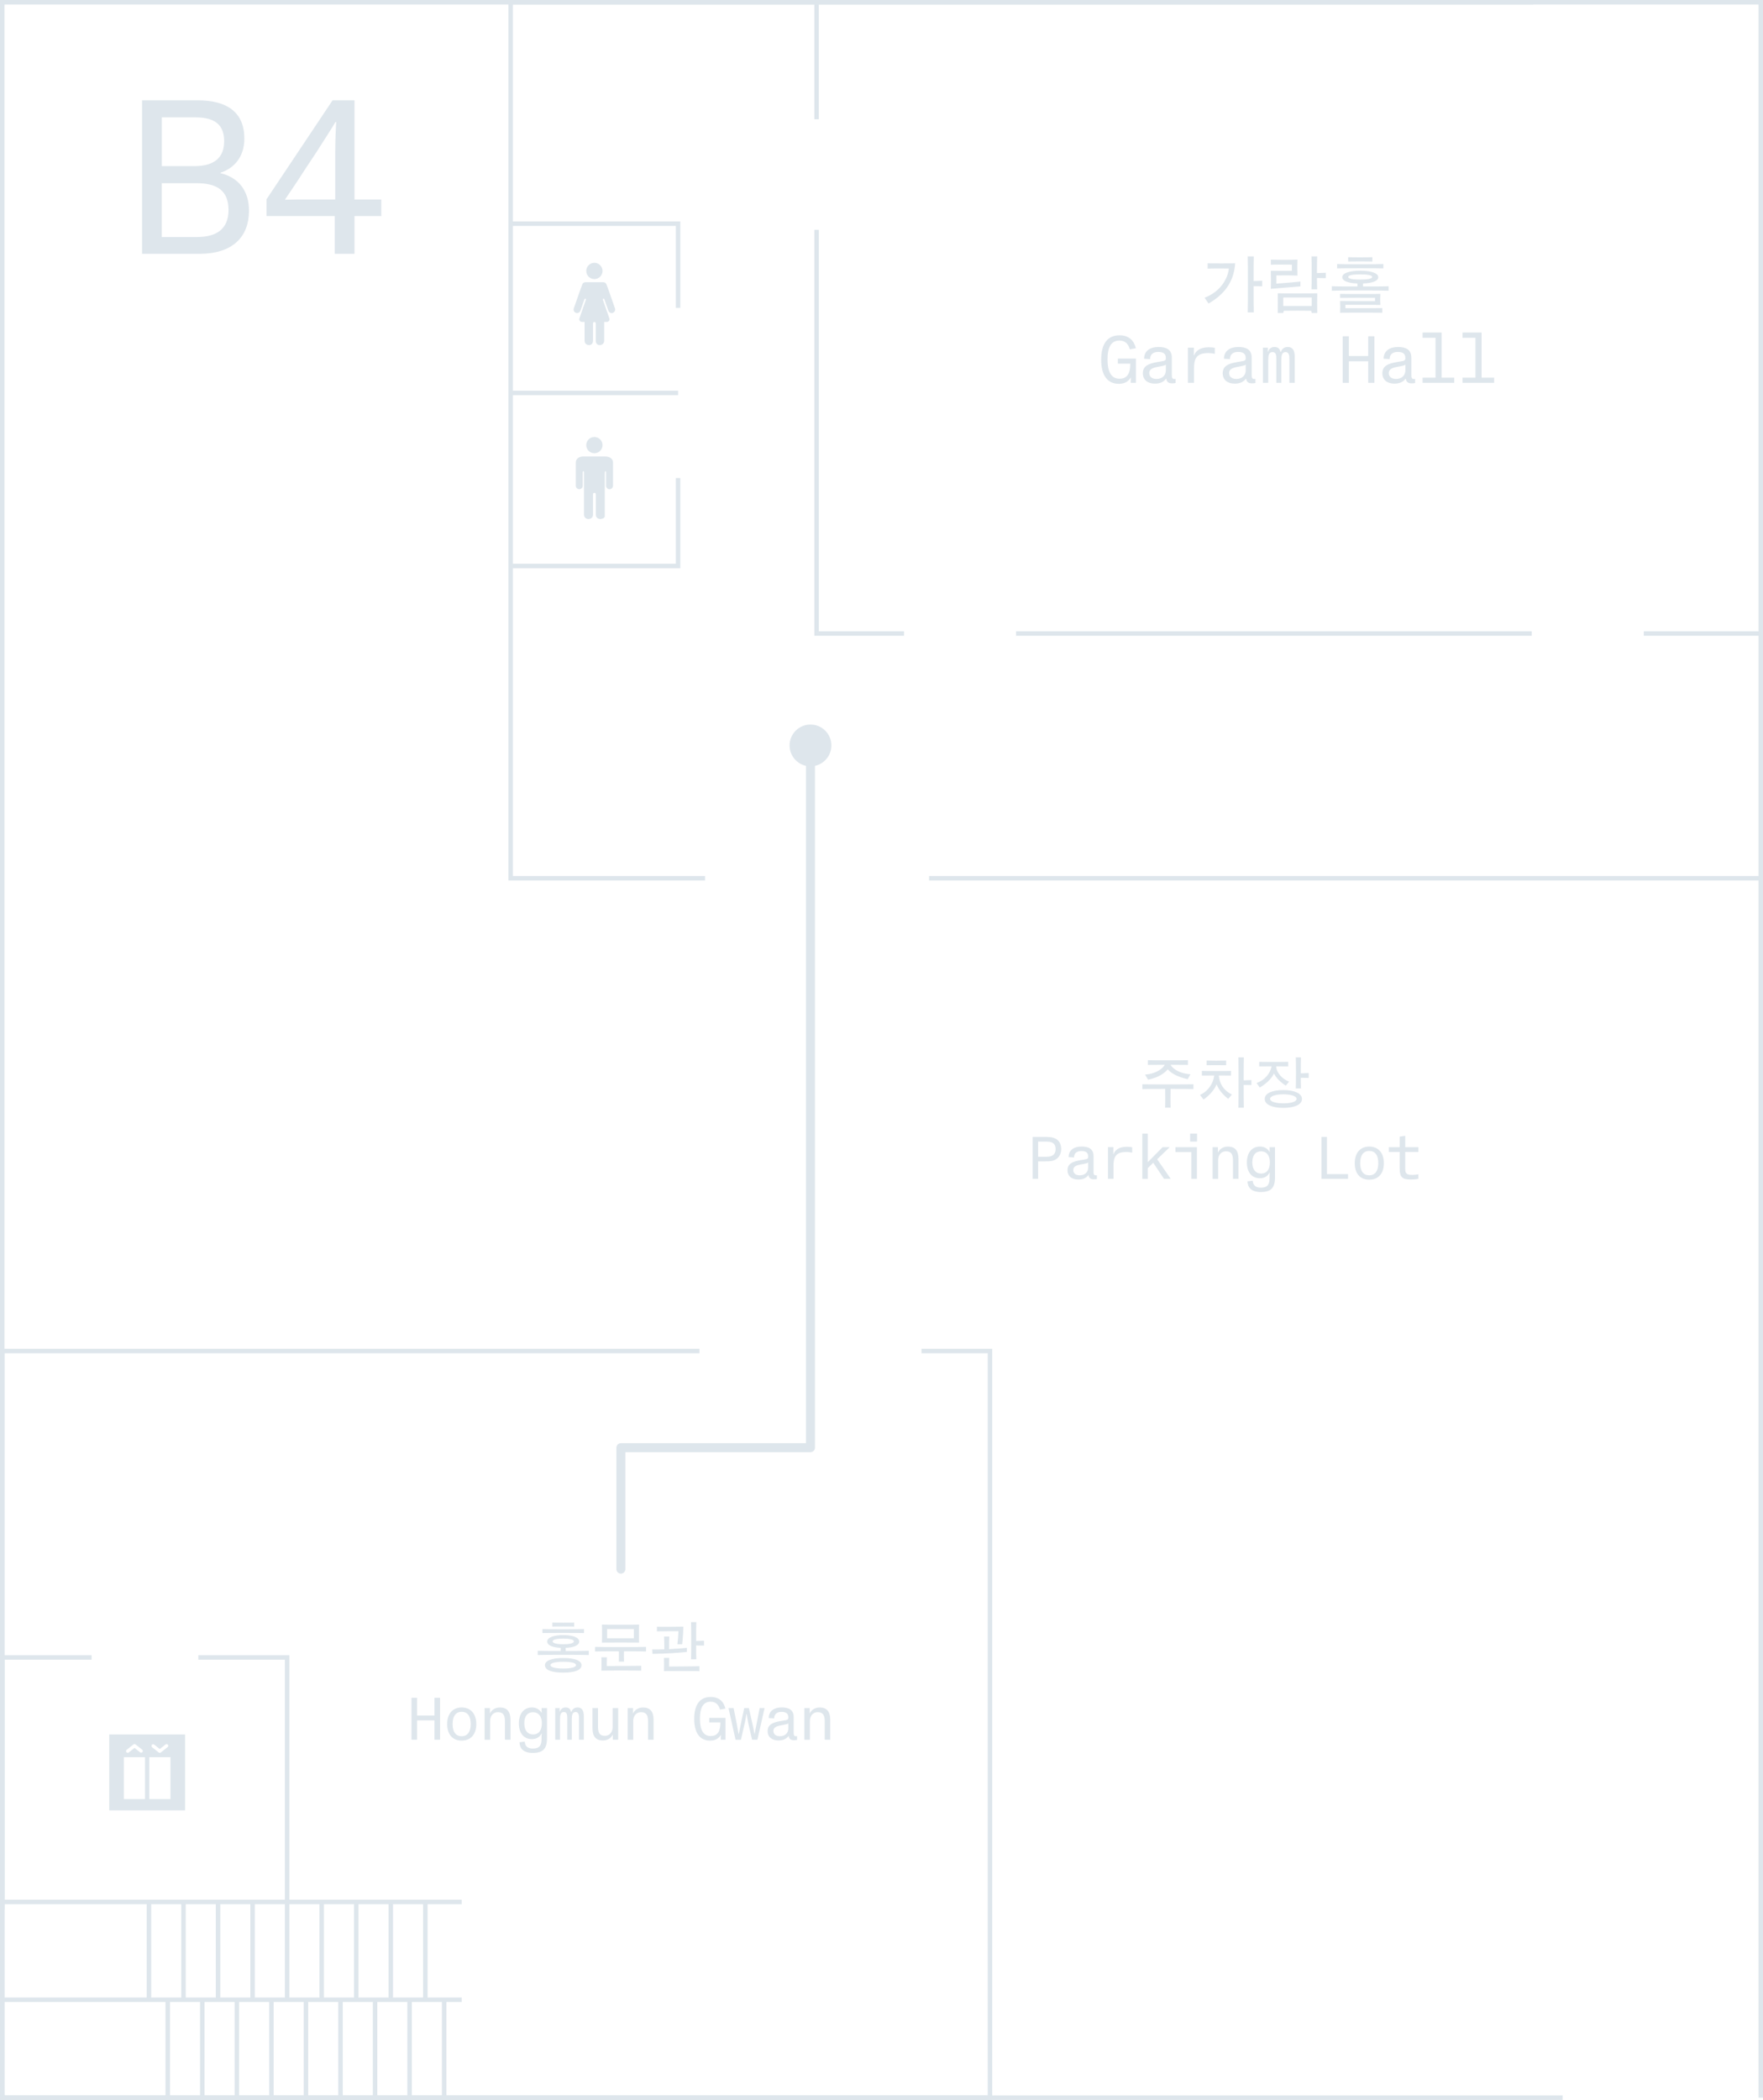 <?xml version="1.0" encoding="UTF-8"?><svg id="Layer_1" xmlns="http://www.w3.org/2000/svg" viewBox="0 0 784.62 934.29"><defs><style>.cls-1{fill:#dee6ec;stroke-width:0px;}</style></defs><polygon class="cls-1" points="441.59 934.29 0 934.29 0 600.09 311.29 600.09 311.29 602.09 2 602.09 2 932.29 439.59 932.29 439.59 602.09 410.11 602.09 410.11 600.09 441.59 600.09 441.59 934.29"/><polygon class="cls-1" points="313.77 391.75 226.27 391.75 226.27 0 682.41 0 682.41 2 228.27 2 228.27 389.75 313.77 389.75 313.77 391.75"/><rect class="cls-1" x="413.49" y="389.75" width="370.13" height="2"/><polygon class="cls-1" points="402.33 282.87 362.42 282.87 362.42 102.25 364.42 102.25 364.42 280.87 402.33 280.87 402.33 282.87"/><polygon class="cls-1" points="128.8 846.81 126.8 846.81 126.8 738.43 88.28 738.43 88.28 736.43 128.8 736.43 128.8 846.81"/><polygon class="cls-1" points="2 849.72 0 849.72 0 736.43 40.76 736.43 40.76 738.43 2 738.43 2 849.72"/><rect class="cls-1" x="73.66" y="889.75" width="2" height="43.54"/><rect class="cls-1" x="89.03" y="889.75" width="2" height="43.54"/><rect class="cls-1" x="104.41" y="889.75" width="2" height="43.54"/><rect class="cls-1" x="119.79" y="889.75" width="2" height="43.54"/><rect class="cls-1" x="135.16" y="889.75" width="2" height="43.54"/><rect class="cls-1" x="150.54" y="889.75" width="2" height="43.54"/><rect class="cls-1" x="165.92" y="889.75" width="2" height="43.54"/><rect class="cls-1" x="181.29" y="889.75" width="2" height="43.54"/><rect class="cls-1" x="196.67" y="889.75" width="2" height="43.54"/><rect class="cls-1" x="65.29" y="846.14" width="2" height="43.54"/><rect class="cls-1" x="80.67" y="846.14" width="2" height="43.54"/><rect class="cls-1" x="96.04" y="846.14" width="2" height="43.54"/><rect class="cls-1" x="111.42" y="846.14" width="2" height="43.54"/><rect class="cls-1" x="126.8" y="846.14" width="2" height="43.54"/><rect class="cls-1" x="142.17" y="846.14" width="2" height="43.54"/><rect class="cls-1" x="157.55" y="846.14" width="2" height="43.54"/><rect class="cls-1" x="172.92" y="846.14" width="2" height="43.54"/><rect class="cls-1" x="188.3" y="846.14" width="2" height="43.54"/><path class="cls-1" d="m262.03,734.46v1.9c-2.18-.13-20.54-.13-22.72,0v-1.9c1.01.08,5.49.1,10.24.1v-1.4c-3.46-.16-6.01-1.07-6.01-2.83,0-1.87,3.12-2.86,7.12-2.86s7.12.99,7.12,2.86c0,1.77-2.57,2.68-6.03,2.83v1.4c4.76,0,9.26-.03,10.27-.1Zm-2.11-7.88c-2.26-.08-16.25-.08-18.51,0v-1.77c2.26.1,16.25.1,18.51,0v1.77Zm-1.12,14.3c0,2.24-3.2,3.3-8.14,3.3s-8.14-1.07-8.14-3.3c0-2.11,3.2-3.2,8.14-3.2s8.14,1.09,8.14,3.2Zm-2.44-.05c0-.94-2.05-1.48-5.69-1.48s-5.69.55-5.69,1.48,2.05,1.53,5.69,1.53,5.69-.6,5.69-1.53Zm-.83-17.13c-1.22-.08-8.5-.08-9.7,0v-1.79c1.2.08,8.48.08,9.7,0v1.79Zm-4.86,7.85c2.55,0,4.71-.36,4.71-1.27s-2.16-1.25-4.71-1.25-4.71.34-4.71,1.25,2.16,1.27,4.71,1.27Z"/><path class="cls-1" d="m264.79,732.72c2.18.13,20.54.13,22.73,0v2.05c-.99-.05-5.25-.08-9.83-.08-.03,1.4-.03,4,.03,4.6h-2.31c.05-.6.05-3.2.03-4.6-4.89,0-9.59.03-10.63.08v-2.05Zm5.3,4.63c-.05.68-.05,2.78-.05,3.9,2.83,0,13.86-.05,15.34-.1v2.16c-2.05-.1-15.68-.1-17.73,0,.08-.75.08-5.2,0-5.95h2.44Zm-2.21-6.53c.08-.88.08-7.18,0-8.01,2,.08,14.53.08,16.54,0-.08.83-.08,7.12,0,8.01-2-.05-14.53-.05-16.54,0Zm2.31-6.03v4.11h11.91v-4.11h-11.91Z"/><path class="cls-1" d="m305.71,734.96c-3.74.44-9.59.81-15.31.88l-.16-1.95c1.48.03,3.41,0,5.43-.08,0-1.61-.08-4.99-.13-5.69h2.31c-.05.68-.1,3.95-.08,5.62,2.96-.16,5.93-.36,7.93-.6v1.82Zm-4.24-3.41c.26-1.87.44-4.21.47-5.82-.88,0-8.63.03-9.59.08v-2.05c1.14.08,10.09.03,11.75-.03,0,2.73-.26,5.82-.49,7.83h-2.13Zm-3.67,6.08c-.03.52-.05,2.57-.05,3.85,2.63-.03,12.51-.08,13.52-.16v2.18c-1.82-.05-13.96-.05-15.78,0,.05-.78.05-5.1,0-5.88h2.31Zm15.52-7.64v2.16c-.6-.03-2.47-.05-3.51-.05,0,3.04.03,5.67.08,6.16h-2.34c.1-1.2.1-15.37,0-16.56h2.34c-.05.6-.08,4.52-.08,8.42,1.07-.03,2.94-.08,3.51-.13Z"/><path class="cls-1" d="m193.36,765.42h-7.73v8.61h-2.49v-18.65h2.49v7.9h7.73v-7.9h2.49v18.65h-2.49v-8.61Z"/><path class="cls-1" d="m199.01,767.08c0-4.47,2.34-7.4,6.45-7.4s6.51,2.9,6.51,7.4-2.4,7.34-6.51,7.34-6.45-2.81-6.45-7.34Zm10.48,0c0-3.46-1.33-5.45-4.03-5.45s-4.03,2.01-4.03,5.45,1.39,5.39,4.03,5.39,4.03-2.01,4.03-5.39Z"/><path class="cls-1" d="m227.19,774.04h-2.46v-7.93c0-2.61-.47-4.32-3.14-4.32-2.25,0-3.46,1.78-3.46,3.91v8.35h-2.46v-14.09h2.37v2.31h.06c.5-1.09,1.83-2.58,4.41-2.58,3.2,0,4.68,1.87,4.68,5.54v8.82Z"/><path class="cls-1" d="m241.01,773.06c0-.62.03-1.27.09-1.81h-.09c-.56,1.16-1.84,2.52-4.29,2.52-3.58,0-5.8-2.63-5.8-6.99s2.22-7.1,5.8-7.1c2.28,0,3.55,1.15,4.32,2.37h.06c-.06-.41-.06-1.18-.06-1.54v-.56h2.4v13.38c0,4.85-1.89,6.57-6.33,6.57-4.2,0-5.77-1.92-5.92-4.74l2.34-.3c.12,1.75,1.01,3.11,3.58,3.11,3.05,0,3.91-1.48,3.91-4.29v-.62Zm-3.76-11.25c-2.55,0-3.91,1.78-3.91,4.91s1.45,4.97,3.91,4.97,3.91-1.75,3.91-5c0-3.08-1.48-4.88-3.91-4.88Z"/><path class="cls-1" d="m254.15,761.69h.09c.41-1.04,1.15-2.01,2.81-2.01,1.89,0,2.78,1.27,2.78,3.94v10.42h-2.13v-9.71c0-1.78-.44-2.6-1.51-2.6-1.48,0-1.72,1.24-1.72,3.43v8.88h-2.01v-9.71c0-1.75-.3-2.6-1.51-2.6-1.48,0-1.72,1.27-1.72,3.43v8.88h-2.13v-14.09h1.98v.56c0,.36-.03.74-.03,1.09h.09c.33-1.07,1.12-1.92,2.61-1.92s2.13.77,2.4,2.01Z"/><path class="cls-1" d="m263.68,759.95h2.46v8.02c0,2.6.41,4.32,3.08,4.32,2.25,0,3.43-1.78,3.43-3.91v-8.44h2.46v14.09h-2.37v-2.25h-.06c-.5,1.1-1.81,2.58-4.38,2.58-3.2,0-4.62-1.87-4.62-5.54v-8.88Z"/><path class="cls-1" d="m290.88,774.04h-2.46v-7.93c0-2.61-.47-4.32-3.14-4.32-2.25,0-3.46,1.78-3.46,3.91v8.35h-2.46v-14.09h2.37v2.31h.06c.5-1.09,1.83-2.58,4.41-2.58,3.2,0,4.68,1.87,4.68,5.54v8.82Z"/><path class="cls-1" d="m316.3,772.38c3.14,0,4.32-2.16,4.32-6.04h-4.97v-2.01h7.22v9.71h-2.07v-.71c0-.41.03-.86.06-1.42h-.03c-.95,1.45-2.25,2.52-4.83,2.52-4.38,0-7.04-3.2-7.04-9.65s2.58-9.77,7.37-9.77c3.79,0,5.8,2.16,6.51,5.18l-2.4.42c-.59-2.1-1.87-3.49-4.17-3.49-3.29,0-4.77,2.6-4.77,7.58s1.54,7.7,4.79,7.7Z"/><path class="cls-1" d="m324.23,759.95h2.25l1.39,6.93c.3,1.51.59,3.17.83,4.56h.12c.27-1.39.62-3.23.92-4.65l1.48-6.84h2.07l1.51,6.69c.36,1.63.65,2.93.98,4.74h.12c.21-1.48.5-2.84.89-4.74l1.3-6.69h2.19l-3.2,14.09h-2.37l-1.63-7.13c-.3-1.36-.56-2.93-.77-4.32h-.12c-.24,1.33-.38,2.58-.83,4.44l-1.6,7.02h-2.4l-3.14-14.09Z"/><path class="cls-1" d="m354.75,774.1c-.3.09-.8.15-1.45.15-1.48,0-2.13-.68-2.28-1.87h-.06c-.71.86-1.89,1.98-4.47,1.98-2.9,0-4.85-1.48-4.85-4.14,0-2.93,2.28-3.91,5.83-4.5l1.27-.21c1.69-.27,2.1-.36,2.1-1.33v-.12c0-1.51-.83-2.4-3.02-2.4s-3.26,1.1-3.29,2.87l-2.4-.15c.03-3.23,2.49-4.71,5.77-4.71,2.96,0,5.33.92,5.33,4.29v7.1c0,1.01.27,1.42,1.07,1.42.15,0,.33,0,.44-.03v1.63Zm-3.91-7.34c-.27.24-.8.41-1.63.56l-1.95.38c-1.89.38-3.05.98-3.05,2.4,0,1.54,1.1,2.37,2.93,2.37,2.01,0,3.7-1.21,3.7-3.49v-2.22Z"/><path class="cls-1" d="m369.5,774.04h-2.46v-7.93c0-2.61-.47-4.32-3.14-4.32-2.25,0-3.46,1.78-3.46,3.91v8.35h-2.46v-14.09h2.37v2.31h.06c.5-1.09,1.83-2.58,4.41-2.58,3.2,0,4.68,1.87,4.68,5.54v8.82Z"/><path class="cls-1" d="m531.13,484.54c-1.01-.05-5.46-.08-10.17-.08-.05,2.29-.05,7.46.03,8.37h-2.47c.08-.91.08-6.08.03-8.37-4.71,0-9.13.03-10.14.08v-2.13c2.18.08,20.54.08,22.72,0v2.13Zm-21.53-6.45c3.41-.1,7.51-1.92,8.76-4.34-3.54,0-6.79.03-7.51.05v-2.11c1.66.1,16.17.1,17.84,0v2.11c-.75-.03-4.06-.05-7.64-.05t-.03.05c1.14,2.18,4.78,3.93,8.81,4.16l-1.27,2.18c-4.24-.96-7.1-2.37-8.84-4.37-2.26,2.68-5.9,4.03-8.79,4.58l-1.33-2.26Z"/><path class="cls-1" d="m548.26,486.99l-1.64,1.92c-2.73-2.11-4.32-4.34-5.17-6.45-1.12,2.57-3.07,4.78-5.8,6.76l-1.59-2.08c3.72-1.66,5.95-5.25,6.32-8.63-2.55,0-4.89,0-5.49.03v-2.08c1.35.08,11.62.08,12.97,0v2.08c-.6-.03-2.89-.03-5.38-.03,0,.05,0,.1-.03.16.36,3.56,2.08,6.45,5.8,8.32Zm-2.57-13.05c-1.22-.05-7.49-.05-8.68,0v-2.08c1.2.08,7.46.08,8.68,0v2.08Zm11.26,8.81c-.6-.03-2.39-.05-3.46-.05,0,4.86.03,9.44.08,10.14h-2.42c.1-1.51.1-20.91,0-22.41h2.42c-.05.7-.08,5.36-.08,10.24,1.07-.03,2.89-.08,3.46-.13v2.21Z"/><path class="cls-1" d="m560.64,483.87l-1.4-2.03c3.54-1.17,6.14-4.24,6.66-7.41-2.55,0-4.89,0-5.49.03v-2.03c1.35.08,11.54.08,12.9,0v2.03c-.57-.03-2.83-.03-5.28-.03l-.08.36c.29,2.52,2.7,5.3,5.75,6.45l-1.46,1.79c-2.52-1.64-4.26-3.43-5.25-5.38-1.35,2.65-3.72,4.68-6.34,6.21Zm18.8,5.07c0,2.6-3.48,3.98-8.29,3.98s-8.29-1.38-8.29-3.98,3.48-3.95,8.29-3.95,8.29,1.46,8.29,3.95Zm-2.39-.03c0-1.22-2.47-2.03-5.9-2.03s-5.9.81-5.9,2.03,2.47,1.98,5.9,1.98,5.9-.75,5.9-1.98Zm5.38-11.49v2.16c-.62-.03-2.44-.05-3.51-.05.03,2.34.03,4.32.08,4.71h-2.31c.1-1.04.1-12.77,0-13.81h2.31c-.05.52-.08,3.85-.08,7.12,1.07-.03,2.91-.08,3.51-.13Z"/><path class="cls-1" d="m465.71,505.84c2.34,0,3.82.44,4.91,1.33,1.1.92,1.66,2.31,1.66,4.11s-.74,3.29-1.92,4.23c-1.33,1.07-2.93,1.21-5.45,1.21h-2.9v7.76h-2.43v-18.65h6.13Zm.24,2.07h-3.94v6.75h3.85c2.72,0,3.94-1.21,3.94-3.4s-1.1-3.34-3.85-3.34Z"/><path class="cls-1" d="m488.2,524.55c-.3.09-.8.15-1.45.15-1.48,0-2.13-.68-2.28-1.87h-.06c-.71.86-1.89,1.98-4.47,1.98-2.9,0-4.85-1.48-4.85-4.14,0-2.93,2.28-3.91,5.83-4.5l1.27-.21c1.69-.27,2.1-.36,2.1-1.33v-.12c0-1.51-.83-2.4-3.02-2.4s-3.26,1.1-3.29,2.87l-2.4-.15c.03-3.23,2.49-4.71,5.77-4.71,2.96,0,5.33.92,5.33,4.29v7.1c0,1.01.27,1.42,1.07,1.42.15,0,.33,0,.44-.03v1.63Zm-3.91-7.34c-.27.24-.8.41-1.63.56l-1.95.38c-1.89.38-3.05.98-3.05,2.4,0,1.54,1.1,2.37,2.93,2.37,2.01,0,3.7-1.21,3.7-3.49v-2.22Z"/><path class="cls-1" d="m503.89,512.85c-.56-.12-1.45-.3-2.67-.3-2.43,0-3.88.59-4.71,1.78-.71,1.01-.95,2.43-.95,4.23v5.92h-2.46v-14.09h2.4v1.27c0,.44-.03,1.42-.03,1.95h.03c.68-1.83,2.37-3.38,5.98-3.38.98,0,1.92.12,2.4.21v2.4Z"/><path class="cls-1" d="m521.03,524.49h-2.99l-4.79-7.16-2.43,2.37v4.8h-2.43v-20.13h2.43v12.7l6.57-6.66h3.17l-5.57,5.36,6.04,8.73Z"/><path class="cls-1" d="m523.13,510.4h9.56v14.09h-2.49v-11.9h-7.08v-2.19Zm9.62-2.49h-3.08v-3.55h3.08v3.55Z"/><path class="cls-1" d="m551.19,524.49h-2.46v-7.93c0-2.61-.47-4.32-3.14-4.32-2.25,0-3.46,1.78-3.46,3.91v8.35h-2.46v-14.09h2.37v2.31h.06c.5-1.09,1.83-2.58,4.41-2.58,3.2,0,4.68,1.87,4.68,5.54v8.82Z"/><path class="cls-1" d="m565.01,523.51c0-.62.03-1.27.09-1.81h-.09c-.56,1.16-1.83,2.52-4.29,2.52-3.58,0-5.8-2.63-5.8-6.99s2.22-7.1,5.8-7.1c2.28,0,3.55,1.15,4.32,2.37h.06c-.06-.41-.06-1.18-.06-1.54v-.56h2.4v13.38c0,4.85-1.89,6.57-6.33,6.57-4.2,0-5.77-1.92-5.92-4.74l2.34-.3c.12,1.75,1.01,3.11,3.58,3.11,3.05,0,3.91-1.48,3.91-4.29v-.62Zm-3.76-11.25c-2.55,0-3.91,1.78-3.91,4.91s1.45,4.97,3.91,4.97,3.91-1.75,3.91-5c0-3.08-1.48-4.88-3.91-4.88Z"/><path class="cls-1" d="m590.56,505.84v16.55h9.38v2.1h-11.84v-18.65h2.46Z"/><path class="cls-1" d="m602.93,517.53c0-4.47,2.34-7.4,6.45-7.4s6.51,2.9,6.51,7.4-2.4,7.34-6.51,7.34-6.45-2.81-6.45-7.34Zm10.48,0c0-3.46-1.33-5.45-4.03-5.45s-4.03,2.01-4.03,5.45,1.39,5.39,4.03,5.39,4.03-2.01,4.03-5.39Z"/><path class="cls-1" d="m625.39,512.53v7.52c0,2.28.95,2.69,3.08,2.69,1.18,0,2.19-.15,2.78-.27v2.01c-.8.18-2.01.3-3.2.3-3.67,0-5.12-.65-5.12-5v-7.25h-4.83v-2.13h4.83v-4.68l2.46-.38v5.06h5.86v2.13h-5.86Z"/><path class="cls-1" d="m98.13,77.05c8.13,1.95,12.68,7.91,12.68,16.69,0,11.82-7.48,19.19-22.01,19.19h-25.58V44.64h24.82c13.01,0,20.71,5.31,20.71,17.02,0,8.13-4.55,13.23-10.62,15.18v.22Zm-11.6-3.14c9.21,0,13.23-4.12,13.23-11.06s-3.69-10.62-12.68-10.62h-15.07v21.68h14.53Zm1.08,31.55c8.78,0,14.09-3.58,14.09-12.03s-4.88-11.92-14.2-11.92h-15.5v23.96h15.61Z"/><path class="cls-1" d="m157.75,112.93h-8.78v-16.8h-30.35v-7.48l29.38-44.01h9.76v44.12h11.93v7.37h-11.93v16.8Zm-30.89-24.07c3.58-.11,7.15-.11,11.06-.11h11.27v-20.92c0-4.77.22-10.3.43-13.55h-.32c-2.06,3.47-5.1,8.13-8.35,13.23l-5.53,8.35c-3.36,5.31-6.18,9.32-8.56,12.9v.11Z"/><rect class="cls-1" x="1.46" y="888.73" width="204.02" height="2"/><rect class="cls-1" x="1.46" y="845.21" width="204.02" height="2"/><path class="cls-1" d="m537.46,117.14c1.42.09,10.66.09,12.25,0-.49,6.5-3.06,12.8-11.85,17.92l-1.76-2.6c6.96-2.66,10.29-8.29,10.81-12.98-1.53-.06-8.03-.06-9.45.06v-2.4Zm24.28,10.23c-.67-.03-2.66-.06-3.84-.06,0,5.55.03,10.87.09,11.68h-2.69c.12-1.68.12-23.24,0-24.91h2.69c-.06.78-.09,5.69-.09,10.98,1.18-.03,3.21-.09,3.84-.14v2.46Z"/><path class="cls-1" d="m578.75,127.4c-2.02.14-9.86.81-13.18,1.1.09-1.36.09-6.36,0-8.03,1.62.06,7.2.06,9.39.03v-2.75c-2.23-.03-7.77-.06-9.36.03v-2.28c2.17.14,9.51.14,11.82,0-.09,1.59-.09,5.55,0,7.11-1.79-.09-6.56-.12-9.39-.06v3.64c3.35-.2,9.16-.75,10.72-.92v2.14Zm7.49,3.09c-.06.92-.06,7.54,0,8.76h-2.43l-.29-.98c-1.73-.06-10.38-.06-12.14,0l-.29.98h-2.43c.06-1.21.06-7.83,0-8.76,2.63.09,14.94.09,17.57,0Zm-2.46,5.66v-3.76h-12.66v3.76h12.66Zm6.27-14.8v2.4c-.69-.03-2.75-.06-3.93-.06.03,2.51.03,4.62.09,5.06h-2.54c.12-1.13.12-13.55,0-14.68h2.54c-.06.58-.09,4.02-.09,7.43,1.18-.03,3.24-.09,3.93-.14Z"/><path class="cls-1" d="m618,127.34v2.02c-2.43-.17-22.83-.17-25.26,0v-2.02c1.13.09,6.1.12,11.39.12v-1.33c-3.9-.14-6.76-1.04-6.76-2.8,0-1.91,3.5-2.89,8.01-2.89s8.01.98,8.01,2.89c0,1.76-2.89,2.66-6.79,2.8v1.33c5.29,0,10.29-.03,11.42-.12Zm-2.34-7.92c-2.51-.09-18.06-.09-20.58,0v-1.94c2.51.12,18.06.12,20.58,0v1.94Zm-16.88,17.72c3.35,0,14.45,0,16.42-.06v2.08c-2.37-.09-16.42-.09-18.79,0,.09-1.04.09-4.22,0-5.26,1.82.09,12.31.06,15.55.06v-1.45c-3.24-.03-13.73-.03-15.55.03v-1.79c2.37.09,15.55.09,17.92,0-.09,1.04-.09,3.9,0,4.94-1.85-.09-12.31-.06-15.55-.06v1.5Zm11.99-20.78c-1.36-.09-9.45-.09-10.78,0v-1.94c1.33.09,9.42.09,10.78,0v1.94Zm-5.4,8.03c2.83,0,5.32-.29,5.32-1.16s-2.49-1.16-5.32-1.16-5.32.26-5.32,1.16,2.48,1.16,5.32,1.16Z"/><path class="cls-1" d="m498.23,168.5c3.49,0,4.8-2.4,4.8-6.71h-5.53v-2.24h8.03v10.79h-2.3v-.79c0-.46.03-.95.07-1.58h-.03c-1.05,1.61-2.5,2.8-5.36,2.8-4.87,0-7.83-3.55-7.83-10.73s2.86-10.86,8.19-10.86c4.21,0,6.45,2.4,7.24,5.76l-2.67.46c-.66-2.34-2.07-3.88-4.64-3.88-3.65,0-5.3,2.9-5.3,8.42s1.71,8.56,5.33,8.56Z"/><path class="cls-1" d="m523.2,170.4c-.33.1-.89.16-1.61.16-1.64,0-2.37-.76-2.53-2.07h-.07c-.79.95-2.11,2.2-4.97,2.2-3.22,0-5.4-1.65-5.4-4.61,0-3.26,2.53-4.34,6.48-5l1.41-.23c1.88-.3,2.34-.4,2.34-1.48v-.13c0-1.68-.92-2.66-3.36-2.66s-3.62,1.22-3.65,3.19l-2.66-.16c.03-3.59,2.76-5.23,6.42-5.23,3.29,0,5.92,1.02,5.92,4.77v7.9c0,1.12.3,1.58,1.18,1.58.16,0,.36,0,.49-.03v1.81Zm-4.34-8.16c-.3.26-.89.46-1.81.63l-2.17.43c-2.11.43-3.39,1.09-3.39,2.67,0,1.71,1.22,2.63,3.26,2.63,2.24,0,4.11-1.35,4.11-3.88v-2.47Z"/><path class="cls-1" d="m540.64,157.41c-.63-.13-1.61-.33-2.96-.33-2.7,0-4.31.66-5.23,1.97-.79,1.12-1.05,2.7-1.05,4.71v6.58h-2.73v-15.66h2.66v1.41c0,.49-.03,1.58-.03,2.17h.03c.76-2.04,2.63-3.75,6.65-3.75,1.09,0,2.14.13,2.67.23v2.66Z"/><path class="cls-1" d="m558.74,170.4c-.33.1-.89.16-1.61.16-1.64,0-2.37-.76-2.53-2.07h-.07c-.79.95-2.11,2.2-4.97,2.2-3.22,0-5.4-1.65-5.4-4.61,0-3.26,2.53-4.34,6.48-5l1.41-.23c1.88-.3,2.34-.4,2.34-1.48v-.13c0-1.68-.92-2.66-3.36-2.66s-3.62,1.22-3.65,3.19l-2.66-.16c.03-3.59,2.76-5.23,6.42-5.23,3.29,0,5.92,1.02,5.92,4.77v7.9c0,1.12.3,1.58,1.18,1.58.16,0,.36,0,.49-.03v1.81Zm-4.34-8.16c-.3.26-.89.46-1.81.63l-2.17.43c-2.11.43-3.39,1.09-3.39,2.67,0,1.71,1.22,2.63,3.26,2.63,2.24,0,4.11-1.35,4.11-3.88v-2.47Z"/><path class="cls-1" d="m569.89,156.62h.1c.46-1.15,1.28-2.24,3.13-2.24,2.11,0,3.09,1.41,3.09,4.38v11.58h-2.37v-10.79c0-1.97-.49-2.9-1.68-2.9-1.64,0-1.91,1.38-1.91,3.82v9.87h-2.24v-10.79c0-1.94-.33-2.9-1.68-2.9-1.64,0-1.91,1.41-1.91,3.82v9.87h-2.37v-15.66h2.2v.63c0,.4-.03.82-.03,1.22h.1c.36-1.18,1.25-2.14,2.9-2.14s2.37.86,2.66,2.24Z"/><path class="cls-1" d="m608.91,160.76h-8.59v9.58h-2.76v-20.73h2.76v8.79h8.59v-8.79h2.76v20.73h-2.76v-9.58Z"/><path class="cls-1" d="m629.8,170.4c-.33.1-.89.16-1.61.16-1.64,0-2.37-.76-2.53-2.07h-.07c-.79.95-2.11,2.2-4.97,2.2-3.22,0-5.4-1.65-5.4-4.61,0-3.26,2.53-4.34,6.48-5l1.41-.23c1.88-.3,2.34-.4,2.34-1.48v-.13c0-1.68-.92-2.66-3.36-2.66s-3.62,1.22-3.65,3.19l-2.66-.16c.03-3.59,2.76-5.23,6.42-5.23,3.29,0,5.92,1.02,5.92,4.77v7.9c0,1.12.3,1.58,1.18,1.58.16,0,.36,0,.49-.03v1.81Zm-4.34-8.16c-.3.26-.89.46-1.81.63l-2.17.43c-2.11.43-3.39,1.09-3.39,2.67,0,1.71,1.22,2.63,3.26,2.63,2.24,0,4.11-1.35,4.11-3.88v-2.47Z"/><path class="cls-1" d="m633.12,147.96h8.49v20.07h5.59v2.3h-14.08v-2.3h5.76v-17.74h-5.76v-2.34Z"/><path class="cls-1" d="m650.89,147.96h8.49v20.07h5.59v2.3h-14.08v-2.3h5.76v-17.74h-5.76v-2.34Z"/><polygon class="cls-1" points="695.43 934.29 0 934.29 0 0 784.62 0 784.62 933.29 782.62 933.29 782.62 2 2 2 2 932.29 695.43 932.29 695.43 934.29"/><rect class="cls-1" x="362.42" y="1" width="2" height="52.06"/><polygon class="cls-1" points="302.78 136.99 300.78 136.99 300.78 100.52 227.27 100.52 227.27 98.52 302.78 98.52 302.78 136.99"/><polygon class="cls-1" points="302.78 252.82 227.27 252.82 227.27 250.82 300.78 250.82 300.78 212.68 302.78 212.68 302.78 252.82"/><rect class="cls-1" x="227.27" y="173.83" width="74.52" height="2"/><path class="cls-1" d="m48.62,771.7v33.75h33.75v-33.75h-33.75Zm18.96,4.63c.26-.33.73-.38,1.05-.12l2.48,1.96,2.57-2.03c.33-.26.8-.2,1.05.12s.2.8-.12,1.05l-3.04,2.4c-.14.11-.3.16-.46.16s-.33-.05-.46-.16l-2.95-2.33c-.33-.26-.38-.73-.12-1.05Zm-11.22,2.2l3.04-2.4c.27-.21.66-.21.93,0l2.95,2.33c.33.26.38.73.12,1.05s-.73.38-1.05.12l-2.48-1.96-2.57,2.03c-.14.11-.3.16-.46.16-.22,0-.44-.1-.59-.29-.26-.33-.2-.8.12-1.05Zm8.17,21.9h-9.42v-18.63h9.42v18.63Zm11.34,0h-9.42v-18.63h9.42v18.63Z"/><rect class="cls-1" x="452.19" y="280.87" width="229.51" height="2"/><rect class="cls-1" x="731.56" y="280.87" width="52.06" height="2"/><path class="cls-1" d="m260.81,125.55h7.44c.61,0,1.2.15,1.53.69.23.31,3.49,9.75,3.92,11,.25.69-.08,1.6-.92,1.94-.79.31-1.73-.08-2.06-1.04l-1.73-4.91c-.05-.13-.2-.43-.48-.33-.23.08-.28.28-.2.48.08.23,2.22,6.26,2.88,8.28.31.92-.46,1.58-1.15,1.58h-1.15v8.3c0,1.45-1.12,1.99-1.99,1.99s-1.76-.53-1.76-1.99v-7.54c0-.36-.18-.76-.61-.76s-.61.41-.61.76v7.54c0,1.45-.89,1.99-1.76,1.99s-1.99-.53-1.99-1.99v-8.3h-1.15c-.69,0-1.45-.66-1.15-1.58.66-2.01,2.8-8.05,2.88-8.28.08-.2.03-.41-.2-.48-.28-.1-.43.2-.48.33l-1.73,4.91c-.33.97-1.27,1.35-2.06,1.04-.84-.33-1.17-1.25-.92-1.94.43-1.25,3.69-10.69,3.92-11,.33-.53.92-.69,1.53-.69Z"/><circle class="cls-1" cx="264.53" cy="120.55" r="3.62"/><path class="cls-1" d="m259.68,203.1h9.7c2.24,0,3.44,1.27,3.44,2.62v10.39c0,.87-.69,1.55-1.55,1.55s-1.55-.69-1.55-1.55v-6.11c0-.15-.08-.33-.28-.33s-.28.18-.28,1.16v18.95c0,.62-1.15,1.15-1.94,1.15-.94,0-2.06-.53-2.06-1.99v-8.97c0-.46-.23-.69-.61-.69-.36,0-.64.23-.64.69v8.97c0,1.45-1.12,1.99-2.06,1.99-.79,0-1.94-.53-1.94-1.99v-18.95c0-.15-.08-.33-.28-.33s-.28.18-.28.33v6.11c0,.87-.69,1.55-1.55,1.55s-1.55-.69-1.55-1.55v-10.39c0-1.35,1.2-2.62,3.44-2.62Z"/><circle class="cls-1" cx="264.53" cy="198.04" r="3.62"/><path class="cls-1" d="m276.32,700.13c-1.1,0-2-.9-2-2v-54.03c0-1.1.9-2,2-2h82.38v-310.44c0-1.1.9-2,2-2s2,.9,2,2v312.44c0,1.1-.9,2-2,2h-82.38v52.03c0,1.1-.9,2-2,2Z"/><circle class="cls-1" cx="360.7" cy="331.66" r="9.3"/></svg>